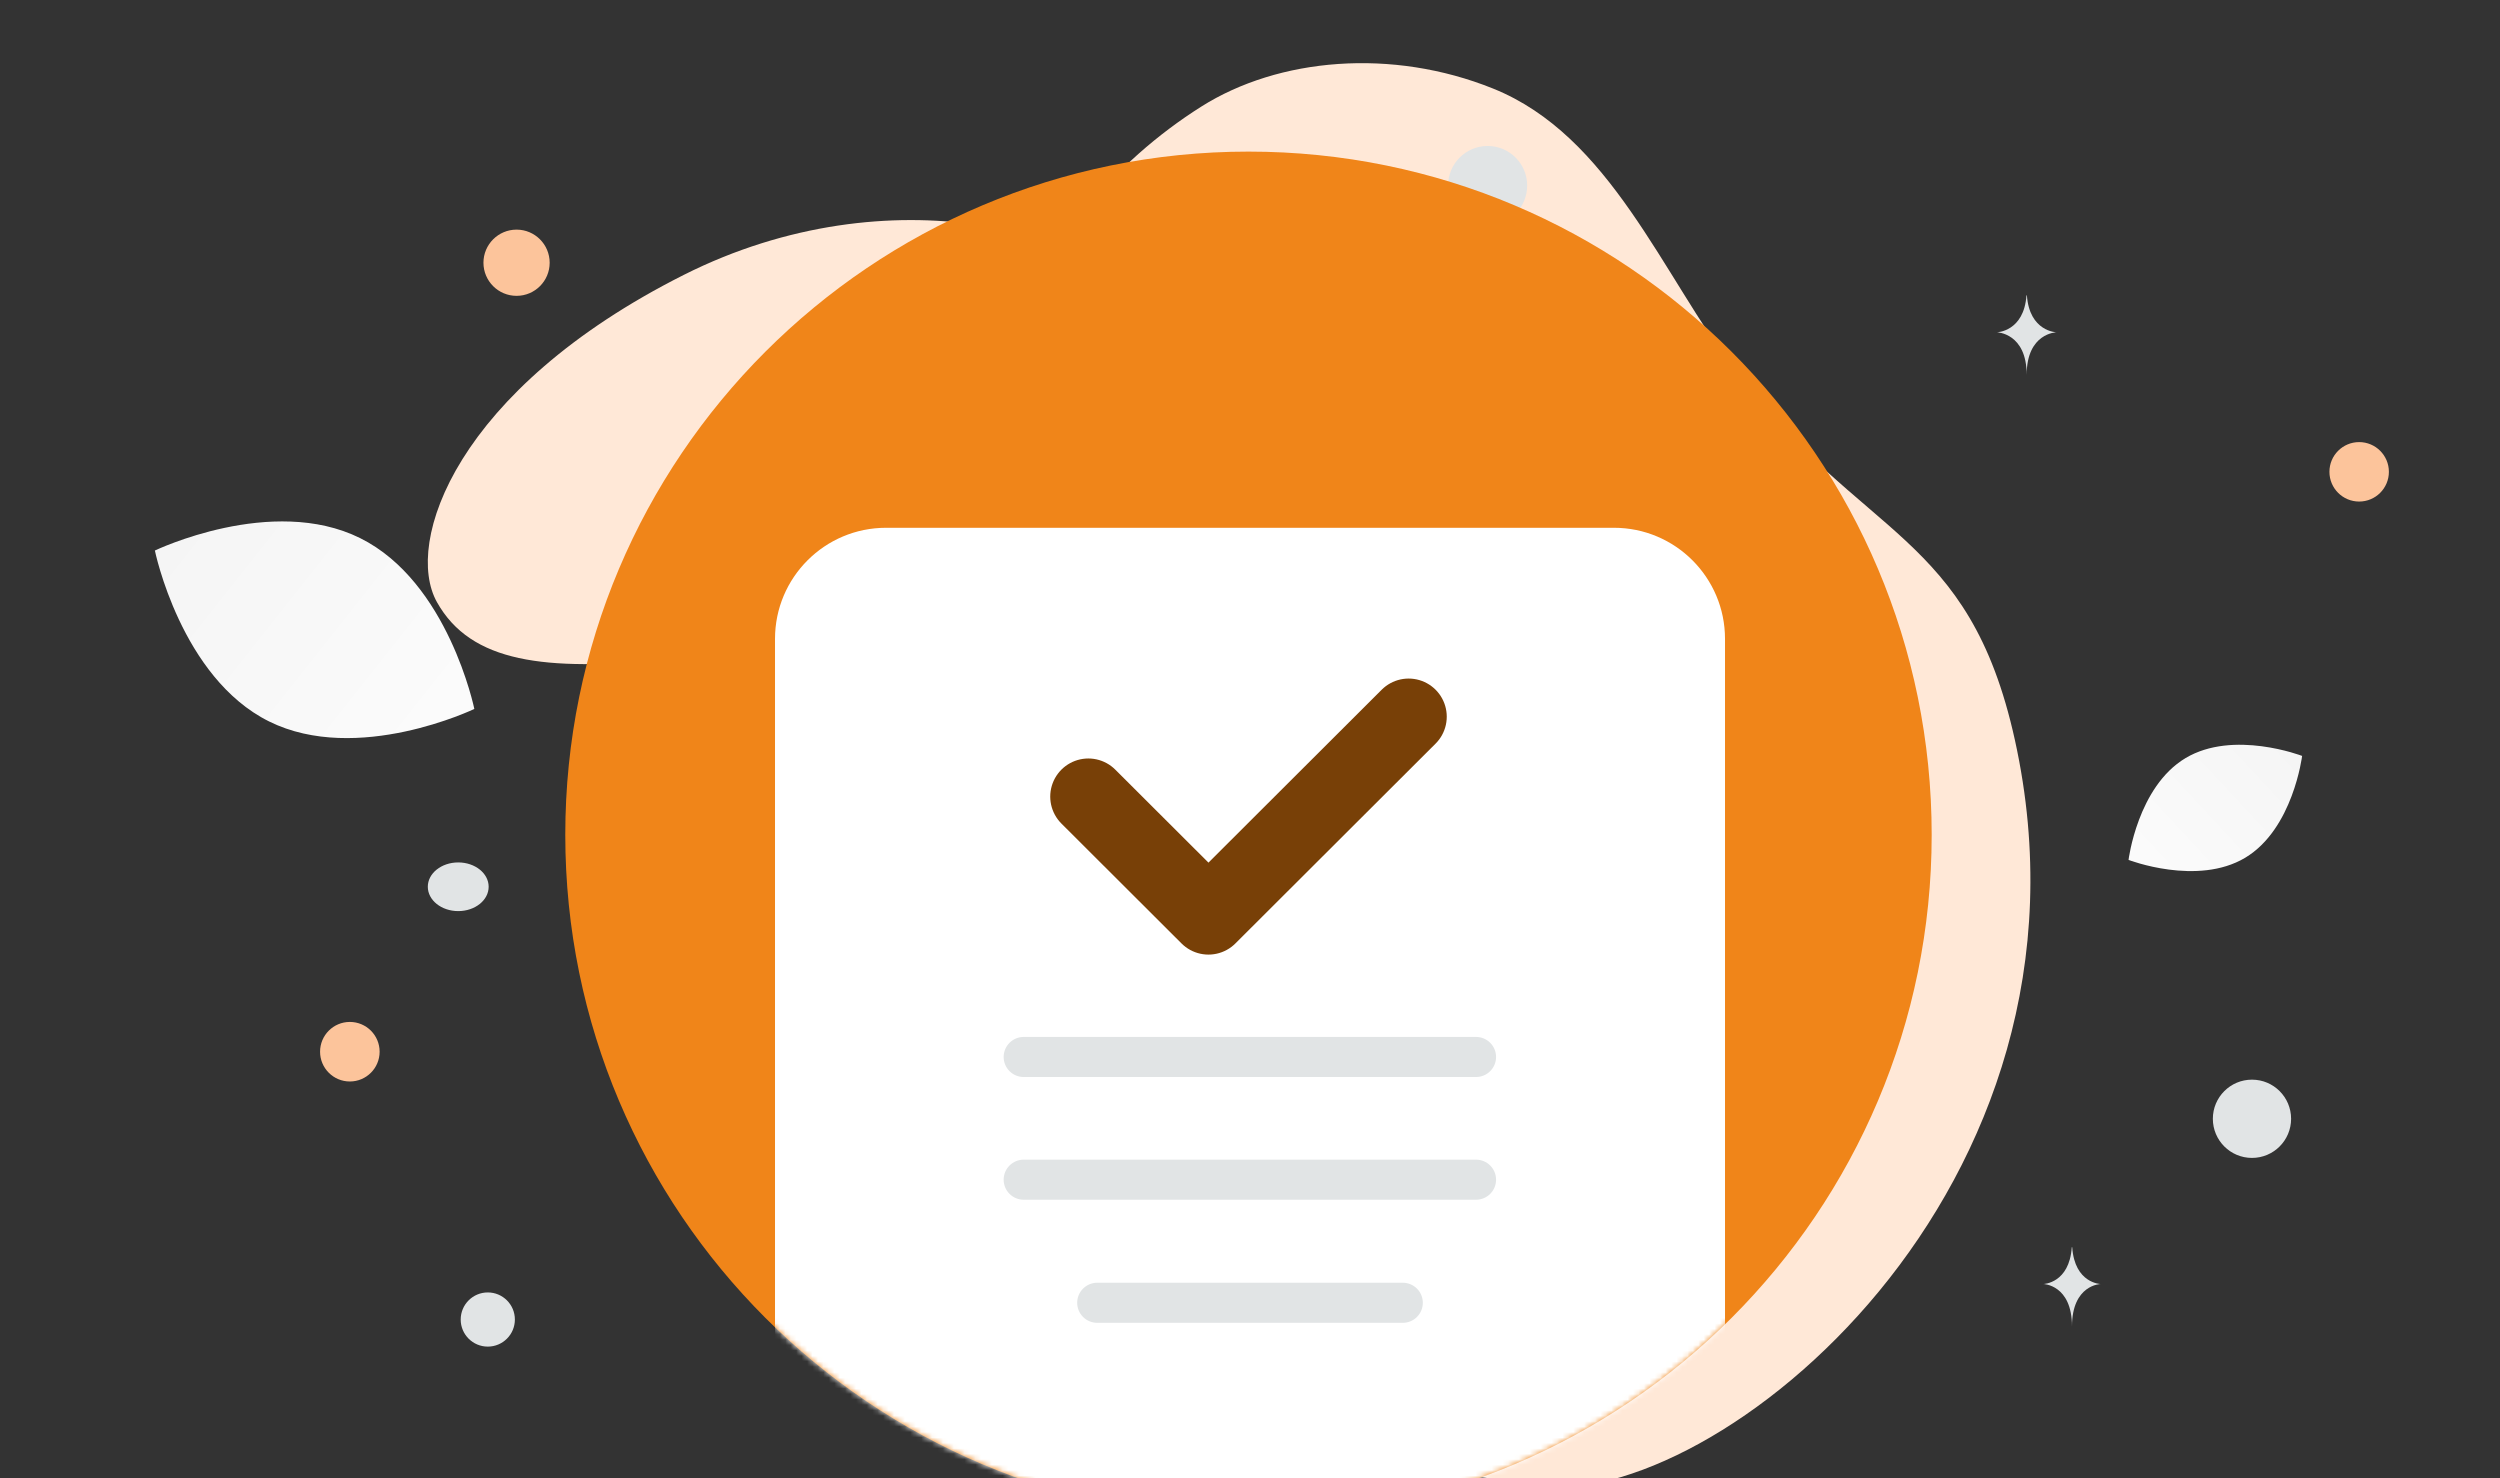 <svg width="460" height="272" viewBox="0 0 460 272" fill="none" xmlns="http://www.w3.org/2000/svg">
<rect x="0" y="0" width="460" height="272" fill="#333333" stroke="none"/>
<g clip-path="url(#clip0_513_17775)">
<path d="M282.229 273.498C315.453 278.181 388.942 218.76 370.74 136.16C362.274 97.744 342.606 99.244 319.493 68.598C305.717 50.331 296.293 24.977 274.731 16.296C256.121 8.797 235.267 10.62 221.031 19.618C189.014 39.856 164.471 84.162 207.916 133.635C251.361 183.109 196.542 261.409 282.229 273.498Z" fill="#FFE8D7"/>
<path d="M80.402 110.8C86.662 121.972 100.371 123.507 122.335 121.384C138.853 119.784 153.916 118.546 170.435 109.54C181.998 103.24 191.15 94.717 197.83 86.439C205.069 77.472 215.173 67.237 210.22 57.069C203.413 43.101 164.05 31.338 125.826 50.575C83.837 71.714 74.278 99.881 80.402 110.8Z" fill="#FFE8D7"/>
<path d="M49.512 132.745C65.74 140.795 87.278 130.444 87.278 130.444C87.278 130.444 82.492 107.047 66.255 99.008C50.028 90.958 28.498 101.298 28.498 101.298C28.498 101.298 33.285 124.695 49.512 132.745Z" fill="url(#paint0_linear_513_17775)"/>
<path d="M413.119 157.824C404.302 163.108 391.652 158.223 391.652 158.223C391.652 158.223 393.306 144.773 402.129 139.495C410.945 134.211 423.589 139.089 423.589 139.089C423.589 139.089 421.935 152.54 413.119 157.824Z" fill="url(#paint1_linear_513_17775)"/>
<path d="M89.754 247.777C92.507 247.777 94.738 245.545 94.738 242.793C94.738 240.04 92.507 237.808 89.754 237.808C87.001 237.808 84.769 240.04 84.769 242.793C84.769 245.545 87.001 247.777 89.754 247.777Z" fill="#E1E4E5"/>
<path d="M414.364 213.056C418.34 213.056 421.563 209.833 421.563 205.857C421.563 201.88 418.34 198.657 414.364 198.657C410.387 198.657 407.164 201.88 407.164 205.857C407.164 209.833 410.387 213.056 414.364 213.056Z" fill="#E1E4E5"/>
<path d="M64.372 198.994C67.398 198.994 69.851 196.541 69.851 193.515C69.851 190.489 67.398 188.036 64.372 188.036C61.346 188.036 58.893 190.489 58.893 193.515C58.893 196.541 61.346 198.994 64.372 198.994Z" fill="#FCC49B"/>
<path d="M95.047 54.435C98.412 54.435 101.139 51.707 101.139 48.343C101.139 44.978 98.412 42.251 95.047 42.251C91.683 42.251 88.955 44.978 88.955 48.343C88.955 51.707 91.683 54.435 95.047 54.435Z" fill="#FCC49B"/>
<path d="M428.614 86.816C428.614 89.837 431.063 92.286 434.084 92.286C437.106 92.286 439.555 89.837 439.555 86.816C439.555 83.795 437.106 81.345 434.084 81.345C431.063 81.345 428.614 83.795 428.614 86.816Z" fill="#FCC49B"/>
<path d="M273.724 41.415C277.744 41.415 281.002 38.157 281.002 34.138C281.002 30.119 277.744 26.86 273.724 26.86C269.705 26.86 266.447 30.119 266.447 34.138C266.447 38.157 269.705 41.415 273.724 41.415Z" fill="#E1E4E5"/>
<path d="M84.315 167.643C87.407 167.643 89.913 165.638 89.913 163.165C89.913 160.691 87.407 158.686 84.315 158.686C81.223 158.686 78.717 160.691 78.717 163.165C78.717 165.638 81.223 167.643 84.315 167.643Z" fill="#E1E4E5"/>
<path d="M372.95 54.347H372.87C372.398 61.038 367.422 61.141 367.422 61.141C367.422 61.141 372.909 61.248 372.909 68.98C372.909 61.248 378.395 61.141 378.395 61.141C378.395 61.141 373.422 61.038 372.95 54.347ZM381.286 229.486H381.209C380.756 236.157 375.978 236.26 375.978 236.26C375.978 236.26 381.246 236.366 381.246 244.074C381.246 236.366 386.514 236.26 386.514 236.26C386.514 236.26 381.739 236.157 381.286 229.486Z" fill="#E1E4E5"/>
<path d="M229.721 279.312C299.148 279.312 355.429 223.03 355.429 153.603C355.429 84.176 299.148 27.894 229.721 27.894C160.293 27.894 104.012 84.176 104.012 153.603C104.012 223.03 160.293 279.312 229.721 279.312Z" fill="#F08519"/>
<mask id="mask0_513_17775" style="mask-type:alpha" maskUnits="userSpaceOnUse" x="104" y="27" width="252" height="253">
<path d="M229.722 279.312C299.15 279.312 355.431 223.03 355.431 153.603C355.431 84.176 299.15 27.894 229.722 27.894C160.295 27.894 104.014 84.176 104.014 153.603C104.014 223.03 160.295 279.312 229.722 279.312Z" fill="#F08519"/>
</mask>
<g mask="url(#mask0_513_17775)">
<path d="M296.957 97.111H163.046C151.755 97.111 142.602 106.264 142.602 117.556V261.689C142.602 272.98 151.755 282.133 163.046 282.133H296.957C308.248 282.133 317.402 272.98 317.402 261.689V117.556C317.402 106.264 308.248 97.111 296.957 97.111Z" fill="white"/>
<path d="M188.359 194.483H271.588M188.359 217.063H271.588M201.889 239.711H258.112" stroke="#E1E4E5" stroke-width="7.376" stroke-linecap="round" stroke-linejoin="round"/>
<path d="M259.19 131.867L222.356 168.633L200.256 146.573" stroke="#784007" stroke-width="14.025" stroke-linecap="round" stroke-linejoin="round"/>
</g>
</g>
<defs>
<linearGradient id="paint0_linear_513_17775" x1="111.829" y1="157.855" x2="-22.018" y2="51.981" gradientUnits="userSpaceOnUse">
<stop stop-color="white"/>
<stop offset="1" stop-color="#EEEEEE"/>
</linearGradient>
<linearGradient id="paint1_linear_513_17775" x1="379" y1="174.834" x2="449.943" y2="108.918" gradientUnits="userSpaceOnUse">
<stop stop-color="white"/>
<stop offset="1" stop-color="#EEEEEE"/>
</linearGradient>
<clipPath id="clip0_513_17775">
<rect width="460" height="272" fill="white"/>
</clipPath>
</defs>
</svg>
